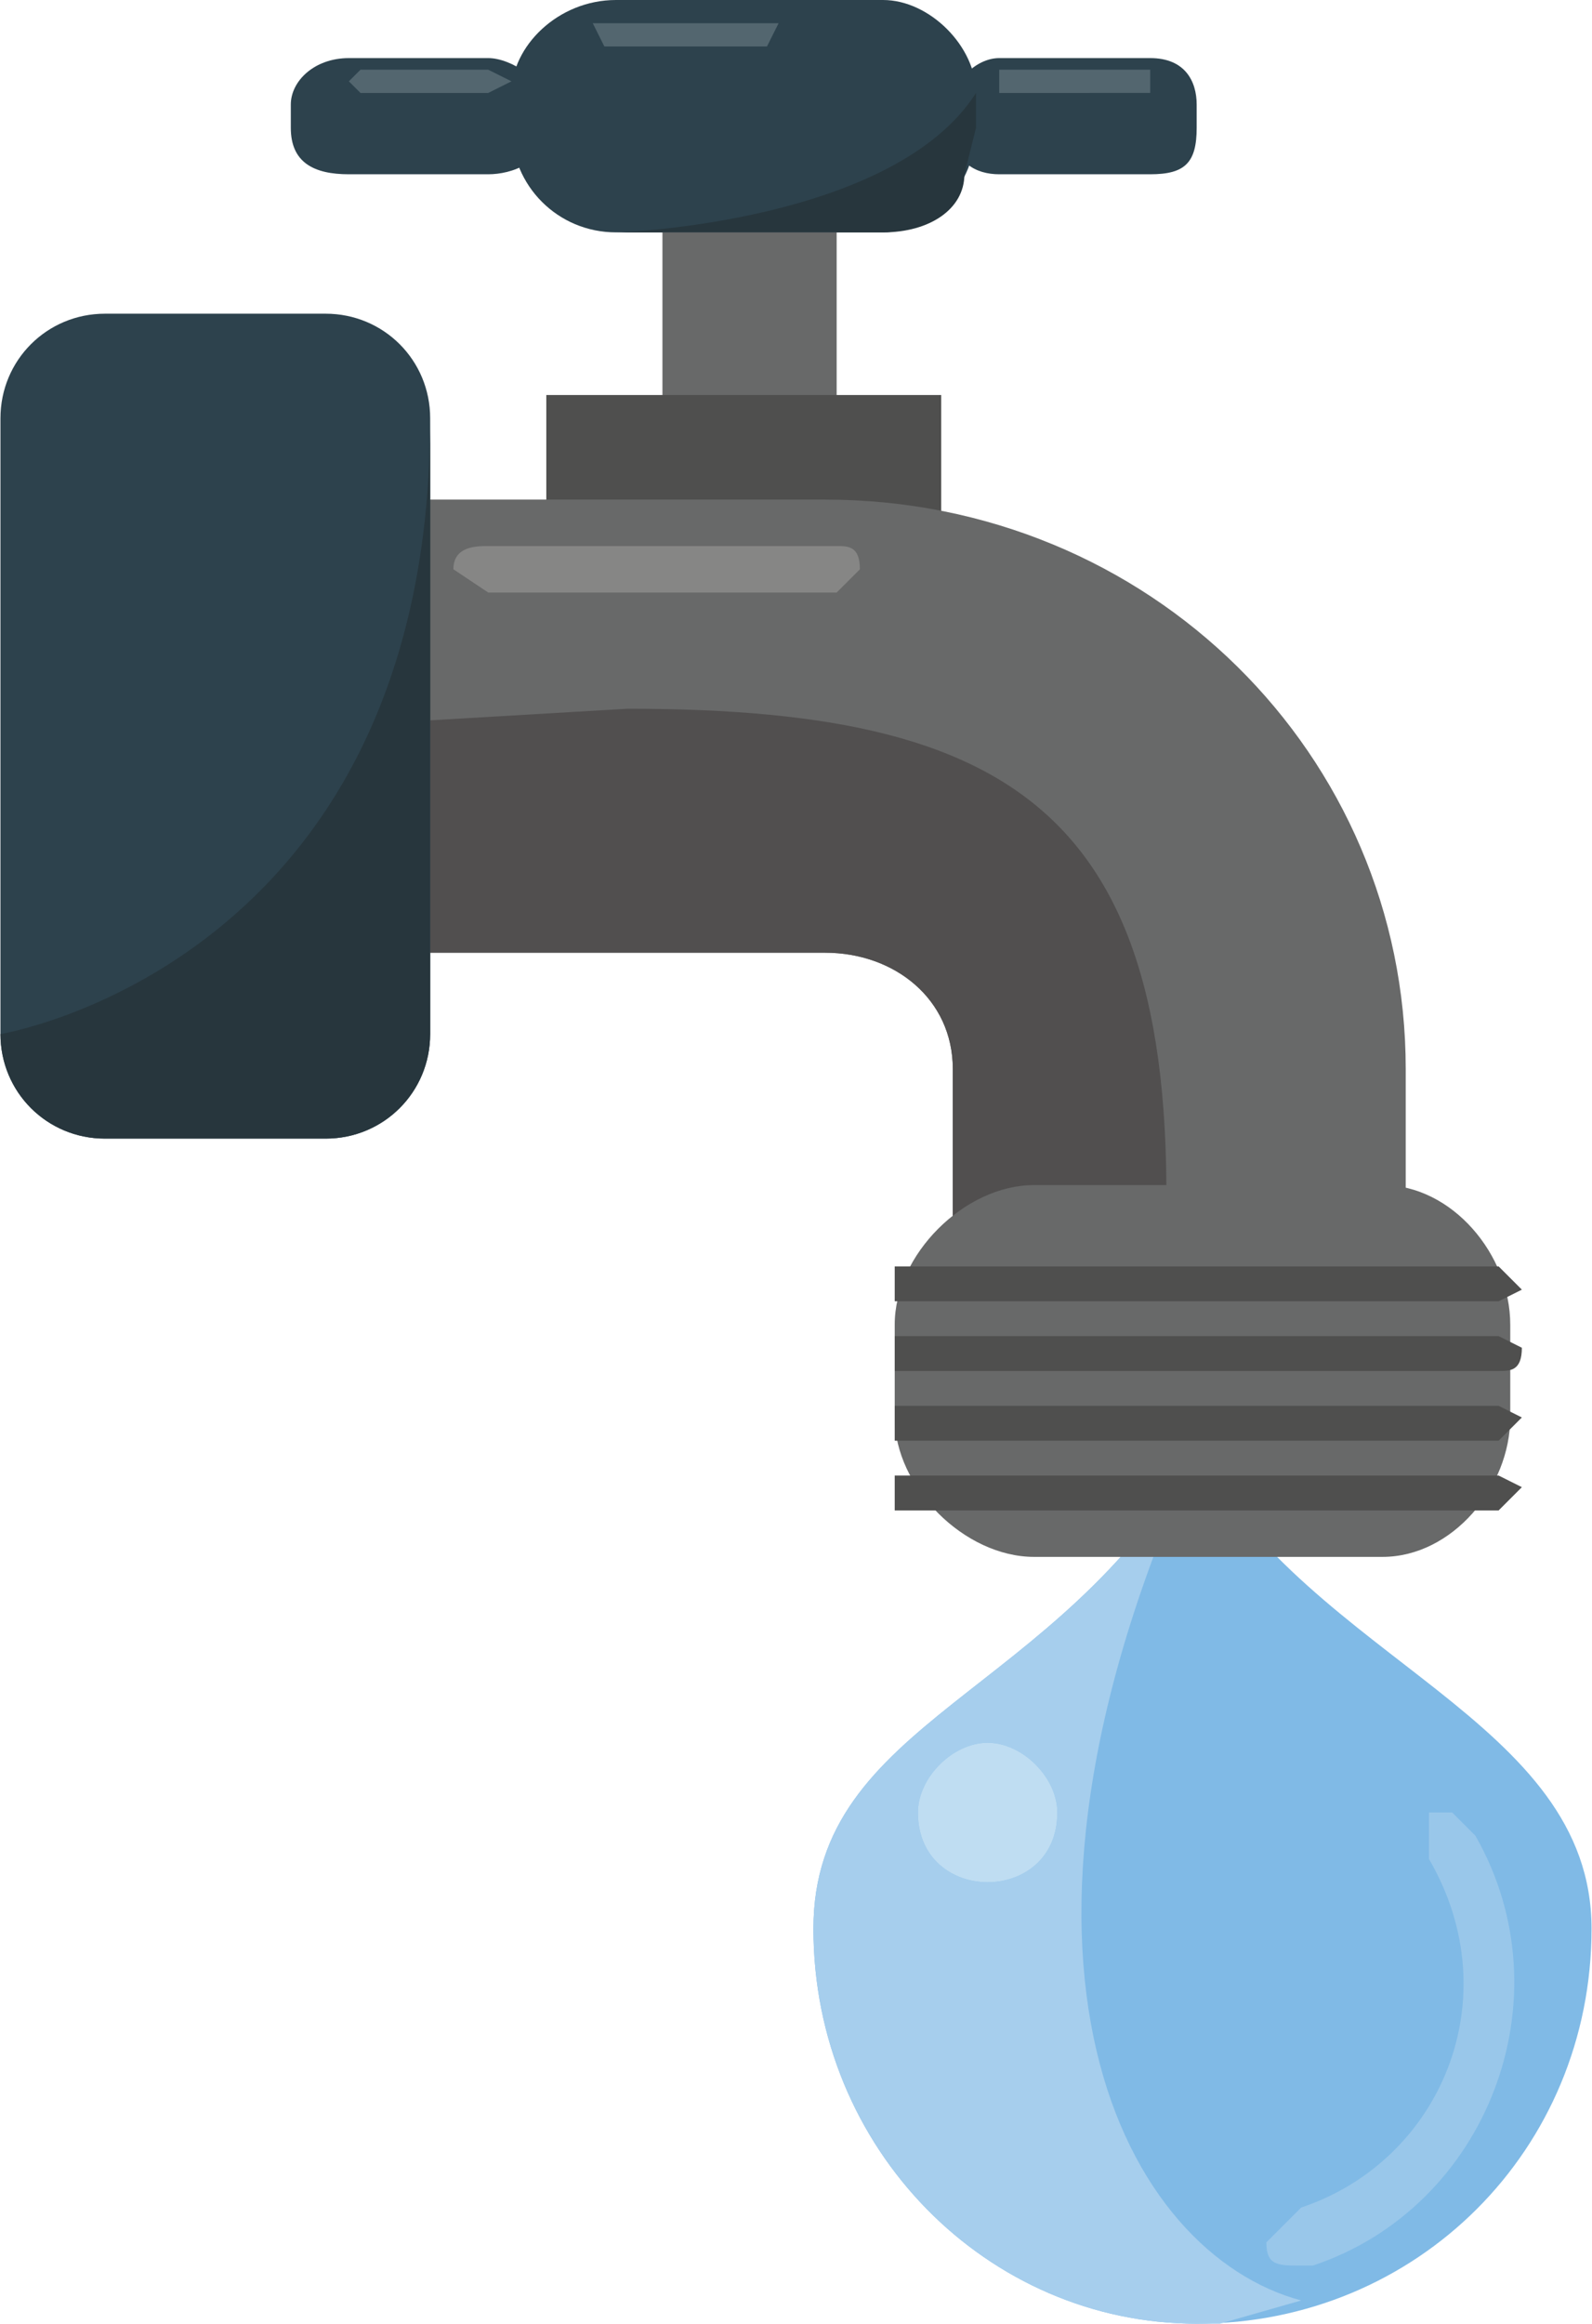 <svg xmlns="http://www.w3.org/2000/svg" width="183" height="267" viewBox="0 0 137 200"><path d="M137 166c0 19-15 34-34 34-18 0-33-15-33-34 0-18 21-20 33-41 10 18 34 23 34 41zm0 0" fill="#80bae6"/><path d="M103 200c-18 0-33-15-33-34 0-18 21-20 33-41-20 44-6 69 9 73l-7 2h-2zm-18-50c-3 0-6 3-6 6 0 4 3 6 6 6s6-2 6-6c0-3-3-6-6-6zm0 0" fill="#a6ceed"/><path d="M85 162c-3 0-6-2-6-6 0-3 3-6 6-6s6 3 6 6c0 4-3 6-6 6zm0 0" fill="#bfddf2"/><path d="M112 195c-2 0-3 0-3-2l3-3c12-4 18-18 11-30v-4h2l2 2c8 14 1 32-14 37h-1zm0 0" fill="#99c7ea"/><path d="M57 43h15V20H57zm0 0" fill="#686969"/><path d="M47 44h34V34H47zm0 0" fill="#4f4f4e"/><path d="M121 113H82V92c0-6-5-10-11-10H28V43h43c28 0 50 22 50 49zm0 0" fill="#686969"/><path d="M100 113H82V92c0-6-5-10-11-10H37V62l17-1c35 0 49 10 46 52zm0 0" fill="#514f4f"/><path d="M72 51H42l-3-2c0-2 2-2 3-2h30c1 0 2 0 2 2l-2 2zm0 0" fill="#868685"/><path d="M37 89c0 5-4 9-9 9H9c-5 0-9-4-9-9V36c0-5 4-9 9-9h19c5 0 9 4 9 9zm0 0" fill="#2d424d"/><path d="M28 98H9c-5 0-9-4-9-9 0 0 37-6 37-53v53c0 5-4 9-9 9zm0 0" fill="#27363d"/><path d="M130 122c0 6-5 12-11 12H89c-6 0-12-6-12-12v-8c0-6 6-12 12-12h30c6 0 11 6 11 12zm0 0" fill="#686969"/><path d="M131 111l-2 1H77v-1-2h52l2 2zm0 5c0 2-1 2-2 2H77v-2-1h52l2 1zm0 6l-2 2H77v-2-1h52l2 1zm0 6l-2 2H77v-2-1h52l2 1zm0 0" fill="#4f4f4e"/><path d="M103 11c0 3-1 4-4 4H86c-2 0-4-1-4-4V9c0-2 2-4 4-4h13c3 0 4 2 4 4zm-56 0c0 3-3 4-5 4H30c-3 0-5-1-5-4V9c0-2 2-4 5-4h12c2 0 5 2 5 4zm0 0" fill="#2d424d"/><path d="M84 11c0 5-4 9-8 9H53c-5 0-9-4-9-9V8c0-4 4-8 9-8h23c4 0 8 4 8 8zm0 0" fill="#2d424d"/><path d="M76 20H53c1 0 24-1 31-12v3l-1 4c0 3-3 5-7 5zm0 0" fill="#27363d"/><path d="M66 4H52l-1-2h16l-1 2zm33 4H86V7 6h13v2zM42 8H31l-1-1 1-1h11l2 1-2 1zm0 0" fill="#53666f"/></svg>